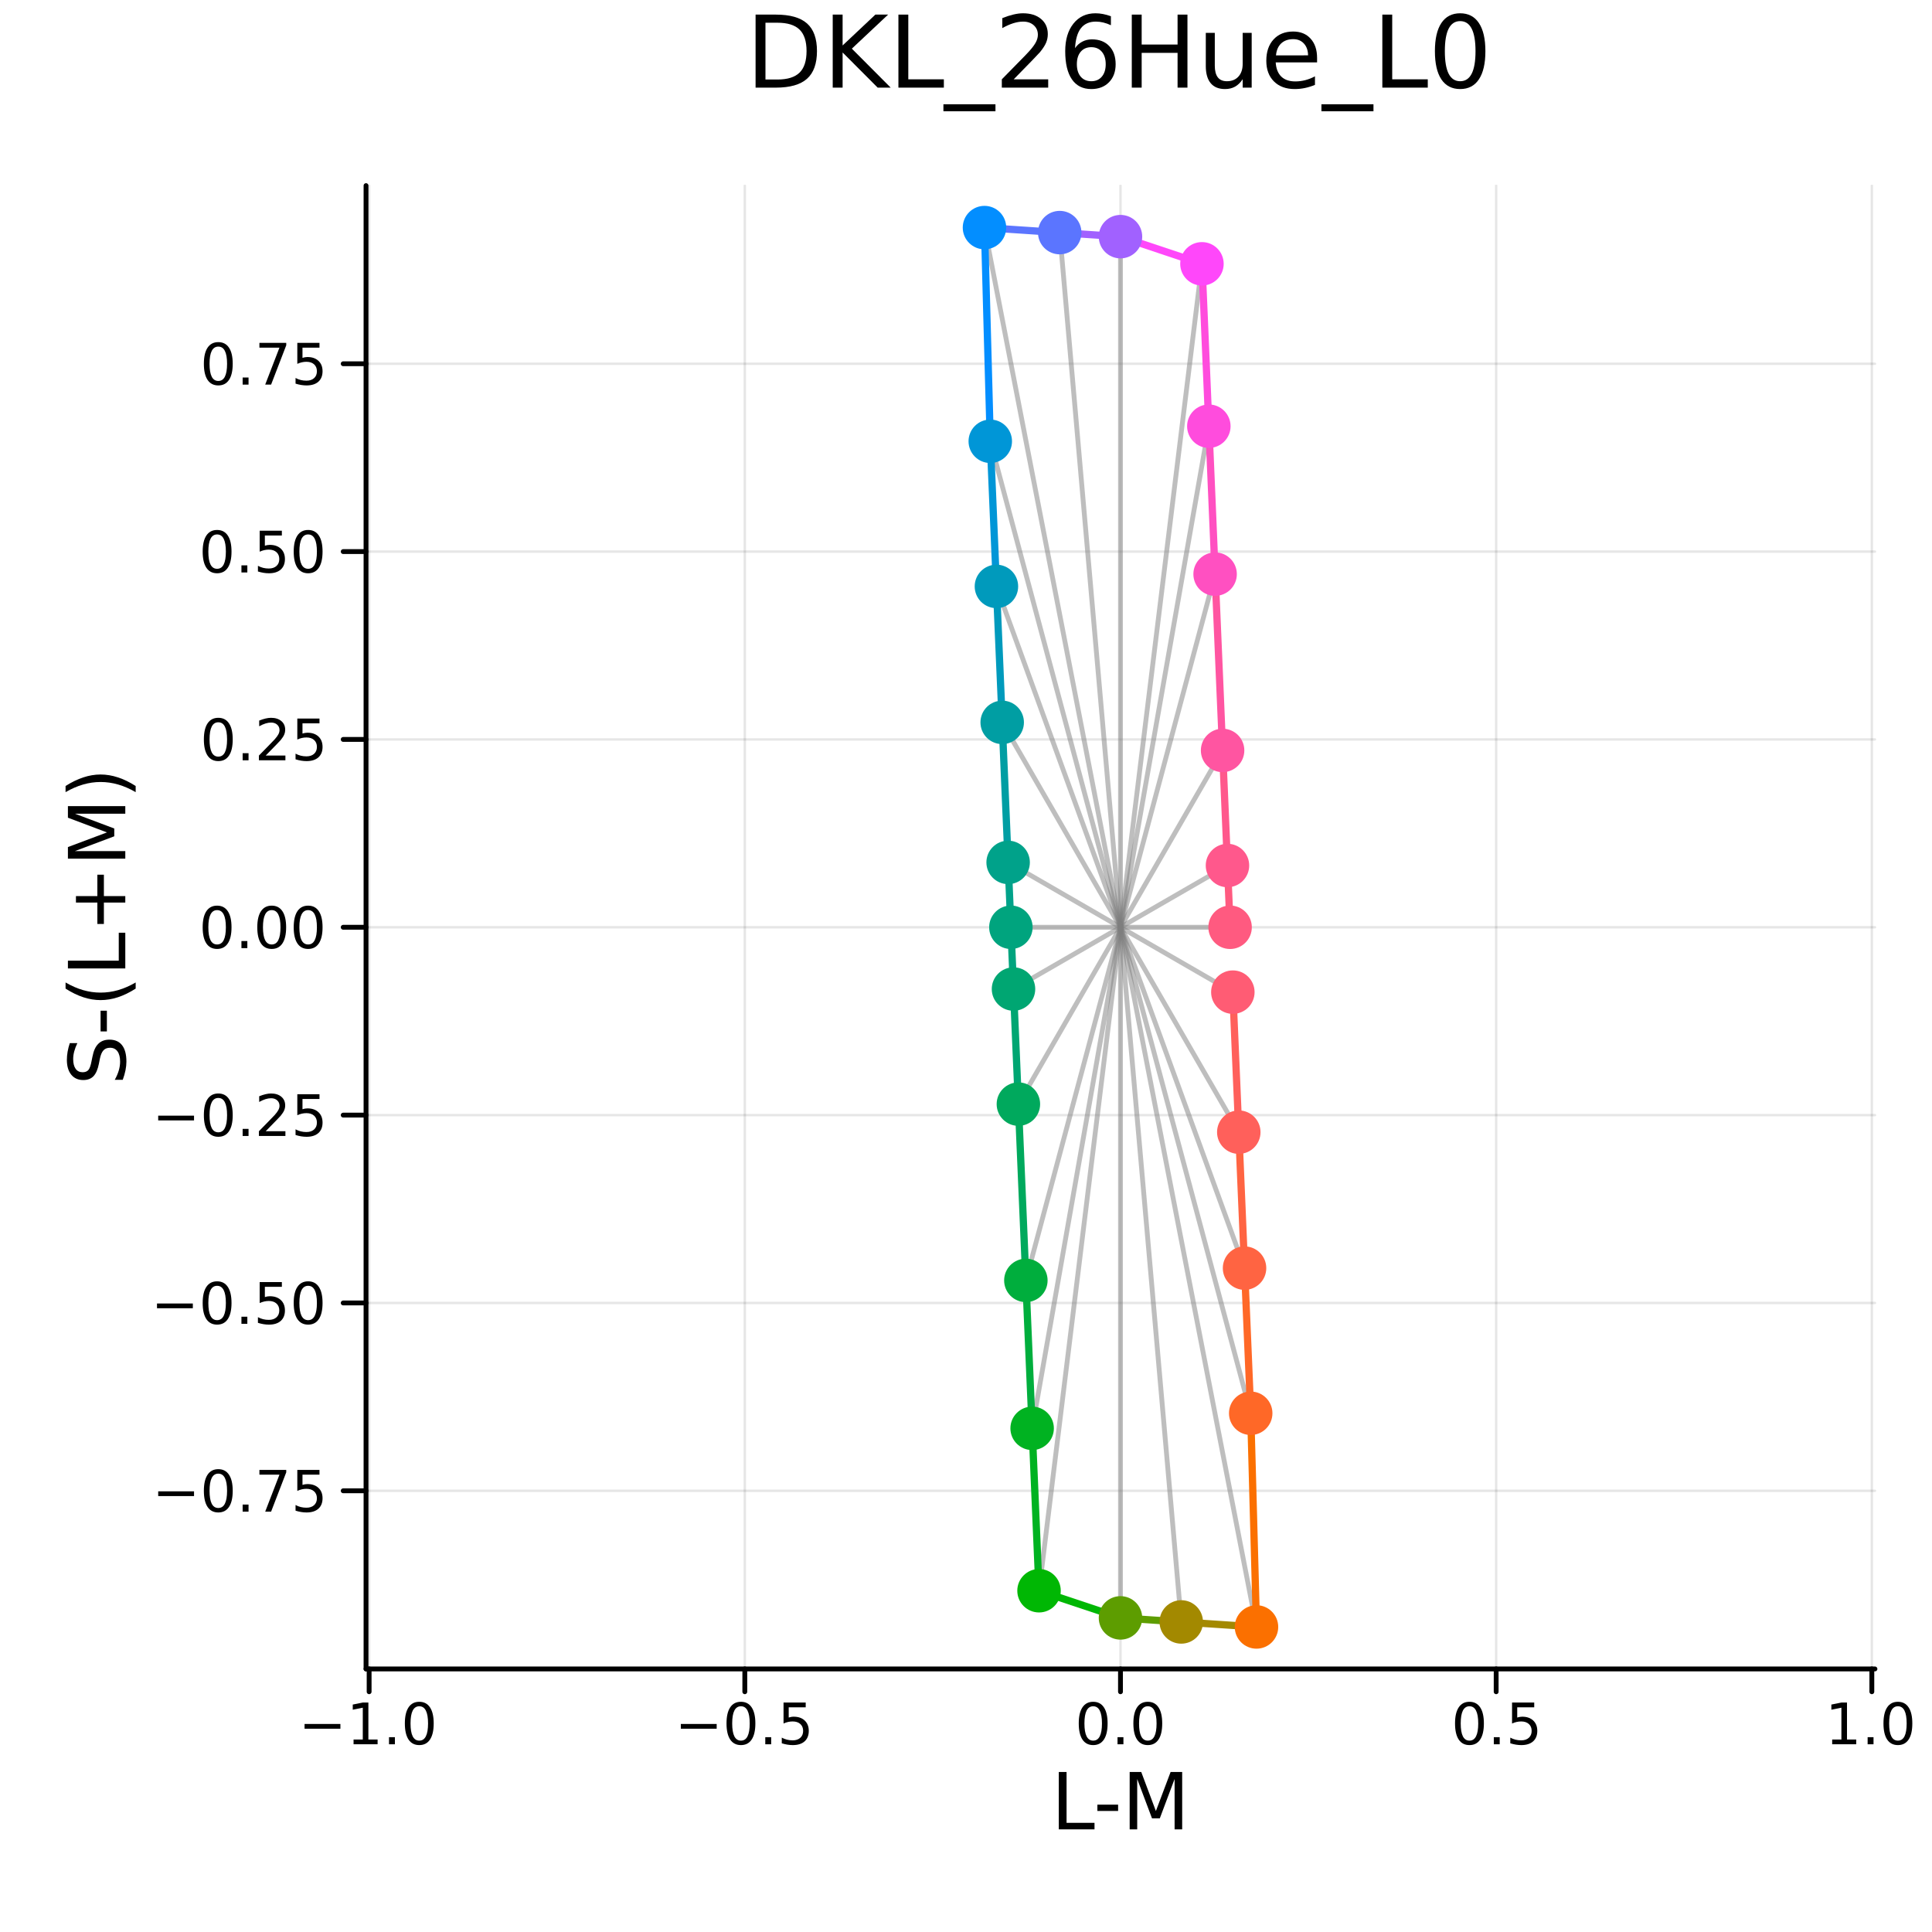 <?xml version="1.0" encoding="utf-8"?>
<svg xmlns="http://www.w3.org/2000/svg" xmlns:xlink="http://www.w3.org/1999/xlink" width="400" height="400" viewBox="0 0 1600 1600">
<rect x="0" y="0" width="1600" height="1600" fill="#333333" stroke="none"/>
<defs>
  <clipPath id="clip210">
    <rect x="0" y="0" width="1600" height="1600"/>
  </clipPath>
</defs>
<path clip-path="url(#clip210)" d="M0 1600 L1600 1600 L1600 0 L0 0  Z" fill="#ffffff" fill-rule="evenodd" fill-opacity="1"/>
<defs>
  <clipPath id="clip211">
    <rect x="320" y="160" width="1121" height="1121"/>
  </clipPath>
</defs>
<path clip-path="url(#clip210)" d="M303.126 1382.14 L1552.76 1382.14 L1552.76 153.712 L303.126 153.712  Z" fill="#ffffff" fill-rule="evenodd" fill-opacity="1"/>
<defs>
  <clipPath id="clip212">
    <rect x="303" y="153" width="1251" height="1229"/>
  </clipPath>
</defs>
<polyline clip-path="url(#clip212)" style="stroke:#000000; stroke-linecap:round; stroke-linejoin:round; stroke-width:2; stroke-opacity:0.1; fill:none" points="305.7,1382.14 305.7,153.712 "/>
<polyline clip-path="url(#clip212)" style="stroke:#000000; stroke-linecap:round; stroke-linejoin:round; stroke-width:2; stroke-opacity:0.1; fill:none" points="616.821,1382.14 616.821,153.712 "/>
<polyline clip-path="url(#clip212)" style="stroke:#000000; stroke-linecap:round; stroke-linejoin:round; stroke-width:2; stroke-opacity:0.1; fill:none" points="927.941,1382.14 927.941,153.712 "/>
<polyline clip-path="url(#clip212)" style="stroke:#000000; stroke-linecap:round; stroke-linejoin:round; stroke-width:2; stroke-opacity:0.1; fill:none" points="1239.06,1382.14 1239.06,153.712 "/>
<polyline clip-path="url(#clip212)" style="stroke:#000000; stroke-linecap:round; stroke-linejoin:round; stroke-width:2; stroke-opacity:0.1; fill:none" points="1550.18,1382.14 1550.18,153.712 "/>
<polyline clip-path="url(#clip210)" style="stroke:#000000; stroke-linecap:round; stroke-linejoin:round; stroke-width:4; stroke-opacity:1; fill:none" points="303.126,1382.14 1552.76,1382.14 "/>
<polyline clip-path="url(#clip210)" style="stroke:#000000; stroke-linecap:round; stroke-linejoin:round; stroke-width:4; stroke-opacity:1; fill:none" points="305.7,1382.14 305.7,1401.04 "/>
<polyline clip-path="url(#clip210)" style="stroke:#000000; stroke-linecap:round; stroke-linejoin:round; stroke-width:4; stroke-opacity:1; fill:none" points="616.821,1382.14 616.821,1401.04 "/>
<polyline clip-path="url(#clip210)" style="stroke:#000000; stroke-linecap:round; stroke-linejoin:round; stroke-width:4; stroke-opacity:1; fill:none" points="927.941,1382.14 927.941,1401.04 "/>
<polyline clip-path="url(#clip210)" style="stroke:#000000; stroke-linecap:round; stroke-linejoin:round; stroke-width:4; stroke-opacity:1; fill:none" points="1239.06,1382.14 1239.06,1401.04 "/>
<polyline clip-path="url(#clip210)" style="stroke:#000000; stroke-linecap:round; stroke-linejoin:round; stroke-width:4; stroke-opacity:1; fill:none" points="1550.18,1382.14 1550.18,1401.04 "/>
<path clip-path="url(#clip210)" d="M252.228 1427.71 L281.904 1427.71 L281.904 1431.65 L252.228 1431.65 L252.228 1427.71 Z" fill="#000000" fill-rule="nonzero" fill-opacity="1" /><path clip-path="url(#clip210)" d="M292.807 1440.6 L300.446 1440.6 L300.446 1414.24 L292.135 1415.91 L292.135 1411.65 L300.399 1409.98 L305.075 1409.98 L305.075 1440.6 L312.714 1440.6 L312.714 1444.54 L292.807 1444.54 L292.807 1440.6 Z" fill="#000000" fill-rule="nonzero" fill-opacity="1" /><path clip-path="url(#clip210)" d="M322.158 1438.66 L327.043 1438.66 L327.043 1444.54 L322.158 1444.54 L322.158 1438.66 Z" fill="#000000" fill-rule="nonzero" fill-opacity="1" /><path clip-path="url(#clip210)" d="M347.228 1413.06 Q343.617 1413.06 341.788 1416.62 Q339.982 1420.16 339.982 1427.29 Q339.982 1434.4 341.788 1437.97 Q343.617 1441.51 347.228 1441.51 Q350.862 1441.51 352.668 1437.97 Q354.496 1434.4 354.496 1427.29 Q354.496 1420.16 352.668 1416.62 Q350.862 1413.06 347.228 1413.06 M347.228 1409.35 Q353.038 1409.35 356.093 1413.96 Q359.172 1418.54 359.172 1427.29 Q359.172 1436.02 356.093 1440.63 Q353.038 1445.21 347.228 1445.21 Q341.418 1445.21 338.339 1440.63 Q335.283 1436.02 335.283 1427.29 Q335.283 1418.54 338.339 1413.96 Q341.418 1409.35 347.228 1409.35 Z" fill="#000000" fill-rule="nonzero" fill-opacity="1" /><path clip-path="url(#clip210)" d="M563.846 1427.71 L593.522 1427.71 L593.522 1431.65 L563.846 1431.65 L563.846 1427.71 Z" fill="#000000" fill-rule="nonzero" fill-opacity="1" /><path clip-path="url(#clip210)" d="M613.615 1413.06 Q610.003 1413.06 608.175 1416.62 Q606.369 1420.16 606.369 1427.29 Q606.369 1434.4 608.175 1437.97 Q610.003 1441.51 613.615 1441.51 Q617.249 1441.51 619.054 1437.97 Q620.883 1434.4 620.883 1427.29 Q620.883 1420.16 619.054 1416.62 Q617.249 1413.06 613.615 1413.06 M613.615 1409.35 Q619.425 1409.35 622.48 1413.96 Q625.559 1418.54 625.559 1427.29 Q625.559 1436.02 622.48 1440.63 Q619.425 1445.21 613.615 1445.21 Q607.804 1445.21 604.726 1440.63 Q601.67 1436.02 601.67 1427.29 Q601.67 1418.54 604.726 1413.96 Q607.804 1409.35 613.615 1409.35 Z" fill="#000000" fill-rule="nonzero" fill-opacity="1" /><path clip-path="url(#clip210)" d="M633.776 1438.66 L638.661 1438.66 L638.661 1444.54 L633.776 1444.54 L633.776 1438.66 Z" fill="#000000" fill-rule="nonzero" fill-opacity="1" /><path clip-path="url(#clip210)" d="M648.892 1409.98 L667.249 1409.98 L667.249 1413.92 L653.175 1413.92 L653.175 1422.39 Q654.193 1422.04 655.212 1421.88 Q656.23 1421.69 657.249 1421.69 Q663.036 1421.69 666.415 1424.86 Q669.795 1428.04 669.795 1433.45 Q669.795 1439.03 666.323 1442.13 Q662.85 1445.21 656.531 1445.21 Q654.355 1445.21 652.087 1444.84 Q649.841 1444.47 647.434 1443.73 L647.434 1439.03 Q649.517 1440.16 651.739 1440.72 Q653.962 1441.28 656.438 1441.28 Q660.443 1441.28 662.781 1439.17 Q665.119 1437.06 665.119 1433.45 Q665.119 1429.84 662.781 1427.73 Q660.443 1425.63 656.438 1425.63 Q654.563 1425.63 652.688 1426.04 Q650.837 1426.46 648.892 1427.34 L648.892 1409.98 Z" fill="#000000" fill-rule="nonzero" fill-opacity="1" /><path clip-path="url(#clip210)" d="M905.325 1413.06 Q901.714 1413.06 899.885 1416.62 Q898.08 1420.16 898.08 1427.29 Q898.08 1434.4 899.885 1437.97 Q901.714 1441.51 905.325 1441.51 Q908.96 1441.51 910.765 1437.97 Q912.594 1434.4 912.594 1427.29 Q912.594 1420.16 910.765 1416.62 Q908.96 1413.06 905.325 1413.06 M905.325 1409.35 Q911.135 1409.35 914.191 1413.96 Q917.27 1418.54 917.27 1427.29 Q917.27 1436.02 914.191 1440.63 Q911.135 1445.21 905.325 1445.21 Q899.515 1445.21 896.436 1440.63 Q893.381 1436.02 893.381 1427.29 Q893.381 1418.54 896.436 1413.96 Q899.515 1409.35 905.325 1409.35 Z" fill="#000000" fill-rule="nonzero" fill-opacity="1" /><path clip-path="url(#clip210)" d="M925.487 1438.66 L930.371 1438.66 L930.371 1444.54 L925.487 1444.54 L925.487 1438.66 Z" fill="#000000" fill-rule="nonzero" fill-opacity="1" /><path clip-path="url(#clip210)" d="M950.557 1413.06 Q946.945 1413.06 945.117 1416.62 Q943.311 1420.16 943.311 1427.29 Q943.311 1434.4 945.117 1437.97 Q946.945 1441.51 950.557 1441.51 Q954.191 1441.51 955.996 1437.97 Q957.825 1434.4 957.825 1427.29 Q957.825 1420.16 955.996 1416.62 Q954.191 1413.06 950.557 1413.06 M950.557 1409.35 Q956.367 1409.35 959.422 1413.96 Q962.501 1418.54 962.501 1427.29 Q962.501 1436.02 959.422 1440.63 Q956.367 1445.21 950.557 1445.21 Q944.746 1445.21 941.668 1440.63 Q938.612 1436.02 938.612 1427.29 Q938.612 1418.54 941.668 1413.96 Q944.746 1409.35 950.557 1409.35 Z" fill="#000000" fill-rule="nonzero" fill-opacity="1" /><path clip-path="url(#clip210)" d="M1216.94 1413.06 Q1213.33 1413.06 1211.5 1416.62 Q1209.7 1420.16 1209.7 1427.29 Q1209.7 1434.4 1211.5 1437.97 Q1213.33 1441.51 1216.94 1441.51 Q1220.58 1441.51 1222.38 1437.97 Q1224.21 1434.4 1224.21 1427.29 Q1224.21 1420.16 1222.38 1416.62 Q1220.58 1413.06 1216.94 1413.06 M1216.94 1409.35 Q1222.75 1409.35 1225.81 1413.96 Q1228.89 1418.54 1228.89 1427.29 Q1228.89 1436.02 1225.81 1440.63 Q1222.75 1445.21 1216.94 1445.21 Q1211.13 1445.21 1208.05 1440.63 Q1205 1436.02 1205 1427.29 Q1205 1418.54 1208.05 1413.96 Q1211.13 1409.35 1216.94 1409.35 Z" fill="#000000" fill-rule="nonzero" fill-opacity="1" /><path clip-path="url(#clip210)" d="M1237.11 1438.66 L1241.99 1438.66 L1241.99 1444.54 L1237.11 1444.54 L1237.11 1438.66 Z" fill="#000000" fill-rule="nonzero" fill-opacity="1" /><path clip-path="url(#clip210)" d="M1252.22 1409.98 L1270.58 1409.98 L1270.58 1413.92 L1256.5 1413.92 L1256.5 1422.39 Q1257.52 1422.04 1258.54 1421.88 Q1259.56 1421.69 1260.58 1421.69 Q1266.36 1421.69 1269.74 1424.86 Q1273.12 1428.04 1273.12 1433.45 Q1273.12 1439.03 1269.65 1442.13 Q1266.18 1445.21 1259.86 1445.21 Q1257.68 1445.21 1255.42 1444.84 Q1253.17 1444.47 1250.76 1443.73 L1250.76 1439.03 Q1252.85 1440.16 1255.07 1440.72 Q1257.29 1441.28 1259.77 1441.28 Q1263.77 1441.28 1266.11 1439.17 Q1268.45 1437.06 1268.45 1433.45 Q1268.45 1429.84 1266.11 1427.73 Q1263.77 1425.63 1259.77 1425.63 Q1257.89 1425.63 1256.02 1426.04 Q1254.17 1426.46 1252.22 1427.34 L1252.22 1409.98 Z" fill="#000000" fill-rule="nonzero" fill-opacity="1" /><path clip-path="url(#clip210)" d="M1517.33 1440.6 L1524.97 1440.6 L1524.97 1414.24 L1516.66 1415.91 L1516.66 1411.65 L1524.93 1409.98 L1529.6 1409.98 L1529.6 1440.6 L1537.24 1440.6 L1537.24 1444.54 L1517.33 1444.54 L1517.33 1440.6 Z" fill="#000000" fill-rule="nonzero" fill-opacity="1" /><path clip-path="url(#clip210)" d="M1546.69 1438.66 L1551.57 1438.66 L1551.57 1444.54 L1546.69 1444.54 L1546.69 1438.66 Z" fill="#000000" fill-rule="nonzero" fill-opacity="1" /><path clip-path="url(#clip210)" d="M1571.76 1413.06 Q1568.14 1413.06 1566.32 1416.62 Q1564.51 1420.16 1564.51 1427.29 Q1564.51 1434.4 1566.32 1437.97 Q1568.14 1441.51 1571.76 1441.51 Q1575.39 1441.51 1577.2 1437.97 Q1579.02 1434.4 1579.02 1427.29 Q1579.02 1420.16 1577.2 1416.62 Q1575.39 1413.06 1571.76 1413.06 M1571.76 1409.35 Q1577.57 1409.35 1580.62 1413.96 Q1583.7 1418.54 1583.7 1427.29 Q1583.7 1436.02 1580.62 1440.63 Q1577.57 1445.21 1571.76 1445.21 Q1565.95 1445.21 1562.87 1440.63 Q1559.81 1436.02 1559.81 1427.29 Q1559.81 1418.54 1562.87 1413.96 Q1565.95 1409.35 1571.76 1409.35 Z" fill="#000000" fill-rule="nonzero" fill-opacity="1" /><path clip-path="url(#clip210)" d="M876.856 1467.48 L883.285 1467.48 L883.285 1509.59 L906.425 1509.59 L906.425 1515 L876.856 1515 L876.856 1467.48 Z" fill="#000000" fill-rule="nonzero" fill-opacity="1" /><path clip-path="url(#clip210)" d="M908.812 1494.54 L925.968 1494.54 L925.968 1499.76 L908.812 1499.76 L908.812 1494.54 Z" fill="#000000" fill-rule="nonzero" fill-opacity="1" /><path clip-path="url(#clip210)" d="M935.548 1467.48 L945.128 1467.48 L957.255 1499.82 L969.445 1467.48 L979.026 1467.48 L979.026 1515 L972.755 1515 L972.755 1473.28 L960.501 1505.87 L954.04 1505.87 L941.786 1473.28 L941.786 1515 L935.548 1515 L935.548 1467.48 Z" fill="#000000" fill-rule="nonzero" fill-opacity="1" /><polyline clip-path="url(#clip212)" style="stroke:#000000; stroke-linecap:round; stroke-linejoin:round; stroke-width:2; stroke-opacity:0.1; fill:none" points="303.126,1234.61 1552.76,1234.61 "/>
<polyline clip-path="url(#clip212)" style="stroke:#000000; stroke-linecap:round; stroke-linejoin:round; stroke-width:2; stroke-opacity:0.1; fill:none" points="303.126,1079.05 1552.76,1079.05 "/>
<polyline clip-path="url(#clip212)" style="stroke:#000000; stroke-linecap:round; stroke-linejoin:round; stroke-width:2; stroke-opacity:0.1; fill:none" points="303.126,923.486 1552.76,923.486 "/>
<polyline clip-path="url(#clip212)" style="stroke:#000000; stroke-linecap:round; stroke-linejoin:round; stroke-width:2; stroke-opacity:0.1; fill:none" points="303.126,767.926 1552.76,767.926 "/>
<polyline clip-path="url(#clip212)" style="stroke:#000000; stroke-linecap:round; stroke-linejoin:round; stroke-width:2; stroke-opacity:0.1; fill:none" points="303.126,612.366 1552.76,612.366 "/>
<polyline clip-path="url(#clip212)" style="stroke:#000000; stroke-linecap:round; stroke-linejoin:round; stroke-width:2; stroke-opacity:0.1; fill:none" points="303.126,456.806 1552.76,456.806 "/>
<polyline clip-path="url(#clip212)" style="stroke:#000000; stroke-linecap:round; stroke-linejoin:round; stroke-width:2; stroke-opacity:0.1; fill:none" points="303.126,301.245 1552.76,301.245 "/>
<polyline clip-path="url(#clip210)" style="stroke:#000000; stroke-linecap:round; stroke-linejoin:round; stroke-width:4; stroke-opacity:1; fill:none" points="303.126,1382.14 303.126,153.712 "/>
<polyline clip-path="url(#clip210)" style="stroke:#000000; stroke-linecap:round; stroke-linejoin:round; stroke-width:4; stroke-opacity:1; fill:none" points="303.126,1234.61 284.228,1234.61 "/>
<polyline clip-path="url(#clip210)" style="stroke:#000000; stroke-linecap:round; stroke-linejoin:round; stroke-width:4; stroke-opacity:1; fill:none" points="303.126,1079.05 284.228,1079.05 "/>
<polyline clip-path="url(#clip210)" style="stroke:#000000; stroke-linecap:round; stroke-linejoin:round; stroke-width:4; stroke-opacity:1; fill:none" points="303.126,923.486 284.228,923.486 "/>
<polyline clip-path="url(#clip210)" style="stroke:#000000; stroke-linecap:round; stroke-linejoin:round; stroke-width:4; stroke-opacity:1; fill:none" points="303.126,767.926 284.228,767.926 "/>
<polyline clip-path="url(#clip210)" style="stroke:#000000; stroke-linecap:round; stroke-linejoin:round; stroke-width:4; stroke-opacity:1; fill:none" points="303.126,612.366 284.228,612.366 "/>
<polyline clip-path="url(#clip210)" style="stroke:#000000; stroke-linecap:round; stroke-linejoin:round; stroke-width:4; stroke-opacity:1; fill:none" points="303.126,456.806 284.228,456.806 "/>
<polyline clip-path="url(#clip210)" style="stroke:#000000; stroke-linecap:round; stroke-linejoin:round; stroke-width:4; stroke-opacity:1; fill:none" points="303.126,301.245 284.228,301.245 "/>
<path clip-path="url(#clip210)" d="M131.016 1235.06 L160.691 1235.06 L160.691 1238.99 L131.016 1238.99 L131.016 1235.06 Z" fill="#000000" fill-rule="nonzero" fill-opacity="1" /><path clip-path="url(#clip210)" d="M180.784 1220.41 Q177.173 1220.41 175.344 1223.97 Q173.538 1227.51 173.538 1234.64 Q173.538 1241.75 175.344 1245.31 Q177.173 1248.85 180.784 1248.85 Q184.418 1248.85 186.224 1245.31 Q188.052 1241.75 188.052 1234.64 Q188.052 1227.51 186.224 1223.97 Q184.418 1220.41 180.784 1220.41 M180.784 1216.7 Q186.594 1216.7 189.649 1221.31 Q192.728 1225.89 192.728 1234.64 Q192.728 1243.37 189.649 1247.97 Q186.594 1252.56 180.784 1252.56 Q174.974 1252.56 171.895 1247.97 Q168.839 1243.37 168.839 1234.64 Q168.839 1225.89 171.895 1221.31 Q174.974 1216.7 180.784 1216.7 Z" fill="#000000" fill-rule="nonzero" fill-opacity="1" /><path clip-path="url(#clip210)" d="M200.946 1246.01 L205.83 1246.01 L205.83 1251.89 L200.946 1251.89 L200.946 1246.01 Z" fill="#000000" fill-rule="nonzero" fill-opacity="1" /><path clip-path="url(#clip210)" d="M214.835 1217.33 L237.057 1217.33 L237.057 1219.32 L224.51 1251.89 L219.626 1251.89 L231.432 1221.26 L214.835 1221.26 L214.835 1217.33 Z" fill="#000000" fill-rule="nonzero" fill-opacity="1" /><path clip-path="url(#clip210)" d="M246.223 1217.33 L264.58 1217.33 L264.58 1221.26 L250.506 1221.26 L250.506 1229.73 Q251.524 1229.39 252.543 1229.22 Q253.561 1229.04 254.58 1229.04 Q260.367 1229.04 263.746 1232.21 Q267.126 1235.38 267.126 1240.8 Q267.126 1246.38 263.654 1249.48 Q260.181 1252.56 253.862 1252.56 Q251.686 1252.56 249.418 1252.19 Q247.172 1251.82 244.765 1251.08 L244.765 1246.38 Q246.848 1247.51 249.07 1248.07 Q251.293 1248.62 253.769 1248.62 Q257.774 1248.62 260.112 1246.52 Q262.45 1244.41 262.45 1240.8 Q262.45 1237.19 260.112 1235.08 Q257.774 1232.97 253.769 1232.97 Q251.895 1232.97 250.02 1233.39 Q248.168 1233.81 246.223 1234.69 L246.223 1217.33 Z" fill="#000000" fill-rule="nonzero" fill-opacity="1" /><path clip-path="url(#clip210)" d="M130.02 1079.5 L159.696 1079.5 L159.696 1083.43 L130.02 1083.43 L130.02 1079.5 Z" fill="#000000" fill-rule="nonzero" fill-opacity="1" /><path clip-path="url(#clip210)" d="M179.788 1064.85 Q176.177 1064.85 174.349 1068.41 Q172.543 1071.95 172.543 1079.08 Q172.543 1086.19 174.349 1089.75 Q176.177 1093.29 179.788 1093.29 Q183.423 1093.29 185.228 1089.75 Q187.057 1086.19 187.057 1079.08 Q187.057 1071.95 185.228 1068.41 Q183.423 1064.85 179.788 1064.85 M179.788 1061.14 Q185.599 1061.14 188.654 1065.75 Q191.733 1070.33 191.733 1079.08 Q191.733 1087.81 188.654 1092.41 Q185.599 1097 179.788 1097 Q173.978 1097 170.9 1092.41 Q167.844 1087.81 167.844 1079.08 Q167.844 1070.33 170.9 1065.75 Q173.978 1061.14 179.788 1061.14 Z" fill="#000000" fill-rule="nonzero" fill-opacity="1" /><path clip-path="url(#clip210)" d="M199.95 1090.45 L204.835 1090.45 L204.835 1096.33 L199.95 1096.33 L199.95 1090.45 Z" fill="#000000" fill-rule="nonzero" fill-opacity="1" /><path clip-path="url(#clip210)" d="M215.066 1061.77 L233.422 1061.77 L233.422 1065.7 L219.348 1065.7 L219.348 1074.17 Q220.367 1073.83 221.385 1073.66 Q222.404 1073.48 223.422 1073.48 Q229.209 1073.48 232.589 1076.65 Q235.969 1079.82 235.969 1085.24 Q235.969 1090.82 232.496 1093.92 Q229.024 1097 222.705 1097 Q220.529 1097 218.26 1096.63 Q216.015 1096.26 213.608 1095.52 L213.608 1090.82 Q215.691 1091.95 217.913 1092.51 Q220.135 1093.06 222.612 1093.06 Q226.617 1093.06 228.955 1090.96 Q231.293 1088.85 231.293 1085.24 Q231.293 1081.63 228.955 1079.52 Q226.617 1077.41 222.612 1077.41 Q220.737 1077.41 218.862 1077.83 Q217.01 1078.25 215.066 1079.13 L215.066 1061.77 Z" fill="#000000" fill-rule="nonzero" fill-opacity="1" /><path clip-path="url(#clip210)" d="M255.182 1064.85 Q251.57 1064.85 249.742 1068.41 Q247.936 1071.95 247.936 1079.08 Q247.936 1086.19 249.742 1089.75 Q251.57 1093.29 255.182 1093.29 Q258.816 1093.29 260.621 1089.75 Q262.45 1086.19 262.45 1079.08 Q262.45 1071.95 260.621 1068.41 Q258.816 1064.85 255.182 1064.85 M255.182 1061.14 Q260.992 1061.14 264.047 1065.75 Q267.126 1070.33 267.126 1079.08 Q267.126 1087.81 264.047 1092.41 Q260.992 1097 255.182 1097 Q249.371 1097 246.293 1092.41 Q243.237 1087.81 243.237 1079.08 Q243.237 1070.33 246.293 1065.75 Q249.371 1061.14 255.182 1061.14 Z" fill="#000000" fill-rule="nonzero" fill-opacity="1" /><path clip-path="url(#clip210)" d="M131.016 923.938 L160.691 923.938 L160.691 927.873 L131.016 927.873 L131.016 923.938 Z" fill="#000000" fill-rule="nonzero" fill-opacity="1" /><path clip-path="url(#clip210)" d="M180.784 909.285 Q177.173 909.285 175.344 912.85 Q173.538 916.391 173.538 923.521 Q173.538 930.627 175.344 934.192 Q177.173 937.734 180.784 937.734 Q184.418 937.734 186.224 934.192 Q188.052 930.627 188.052 923.521 Q188.052 916.391 186.224 912.85 Q184.418 909.285 180.784 909.285 M180.784 905.581 Q186.594 905.581 189.649 910.188 Q192.728 914.771 192.728 923.521 Q192.728 932.248 189.649 936.854 Q186.594 941.437 180.784 941.437 Q174.974 941.437 171.895 936.854 Q168.839 932.248 168.839 923.521 Q168.839 914.771 171.895 910.188 Q174.974 905.581 180.784 905.581 Z" fill="#000000" fill-rule="nonzero" fill-opacity="1" /><path clip-path="url(#clip210)" d="M200.946 934.887 L205.83 934.887 L205.83 940.766 L200.946 940.766 L200.946 934.887 Z" fill="#000000" fill-rule="nonzero" fill-opacity="1" /><path clip-path="url(#clip210)" d="M220.043 936.831 L236.362 936.831 L236.362 940.766 L214.418 940.766 L214.418 936.831 Q217.08 934.076 221.663 929.447 Q226.27 924.794 227.45 923.451 Q229.696 920.928 230.575 919.192 Q231.478 917.433 231.478 915.743 Q231.478 912.989 229.534 911.252 Q227.612 909.516 224.51 909.516 Q222.311 909.516 219.858 910.28 Q217.427 911.044 214.649 912.595 L214.649 907.873 Q217.473 906.739 219.927 906.16 Q222.381 905.581 224.418 905.581 Q229.788 905.581 232.983 908.266 Q236.177 910.952 236.177 915.442 Q236.177 917.572 235.367 919.493 Q234.58 921.391 232.473 923.984 Q231.895 924.655 228.793 927.873 Q225.691 931.067 220.043 936.831 Z" fill="#000000" fill-rule="nonzero" fill-opacity="1" /><path clip-path="url(#clip210)" d="M246.223 906.206 L264.58 906.206 L264.58 910.141 L250.506 910.141 L250.506 918.613 Q251.524 918.266 252.543 918.104 Q253.561 917.919 254.58 917.919 Q260.367 917.919 263.746 921.09 Q267.126 924.262 267.126 929.678 Q267.126 935.257 263.654 938.359 Q260.181 941.437 253.862 941.437 Q251.686 941.437 249.418 941.067 Q247.172 940.697 244.765 939.956 L244.765 935.257 Q246.848 936.391 249.07 936.947 Q251.293 937.502 253.769 937.502 Q257.774 937.502 260.112 935.396 Q262.45 933.289 262.45 929.678 Q262.45 926.067 260.112 923.961 Q257.774 921.854 253.769 921.854 Q251.895 921.854 250.02 922.271 Q248.168 922.688 246.223 923.567 L246.223 906.206 Z" fill="#000000" fill-rule="nonzero" fill-opacity="1" /><path clip-path="url(#clip210)" d="M179.788 753.725 Q176.177 753.725 174.349 757.289 Q172.543 760.831 172.543 767.961 Q172.543 775.067 174.349 778.632 Q176.177 782.174 179.788 782.174 Q183.423 782.174 185.228 778.632 Q187.057 775.067 187.057 767.961 Q187.057 760.831 185.228 757.289 Q183.423 753.725 179.788 753.725 M179.788 750.021 Q185.599 750.021 188.654 754.627 Q191.733 759.211 191.733 767.961 Q191.733 776.688 188.654 781.294 Q185.599 785.877 179.788 785.877 Q173.978 785.877 170.9 781.294 Q167.844 776.688 167.844 767.961 Q167.844 759.211 170.9 754.627 Q173.978 750.021 179.788 750.021 Z" fill="#000000" fill-rule="nonzero" fill-opacity="1" /><path clip-path="url(#clip210)" d="M199.95 779.326 L204.835 779.326 L204.835 785.206 L199.95 785.206 L199.95 779.326 Z" fill="#000000" fill-rule="nonzero" fill-opacity="1" /><path clip-path="url(#clip210)" d="M225.02 753.725 Q221.409 753.725 219.58 757.289 Q217.774 760.831 217.774 767.961 Q217.774 775.067 219.58 778.632 Q221.409 782.174 225.02 782.174 Q228.654 782.174 230.459 778.632 Q232.288 775.067 232.288 767.961 Q232.288 760.831 230.459 757.289 Q228.654 753.725 225.02 753.725 M225.02 750.021 Q230.83 750.021 233.885 754.627 Q236.964 759.211 236.964 767.961 Q236.964 776.688 233.885 781.294 Q230.83 785.877 225.02 785.877 Q219.209 785.877 216.131 781.294 Q213.075 776.688 213.075 767.961 Q213.075 759.211 216.131 754.627 Q219.209 750.021 225.02 750.021 Z" fill="#000000" fill-rule="nonzero" fill-opacity="1" /><path clip-path="url(#clip210)" d="M255.182 753.725 Q251.57 753.725 249.742 757.289 Q247.936 760.831 247.936 767.961 Q247.936 775.067 249.742 778.632 Q251.57 782.174 255.182 782.174 Q258.816 782.174 260.621 778.632 Q262.45 775.067 262.45 767.961 Q262.45 760.831 260.621 757.289 Q258.816 753.725 255.182 753.725 M255.182 750.021 Q260.992 750.021 264.047 754.627 Q267.126 759.211 267.126 767.961 Q267.126 776.688 264.047 781.294 Q260.992 785.877 255.182 785.877 Q249.371 785.877 246.293 781.294 Q243.237 776.688 243.237 767.961 Q243.237 759.211 246.293 754.627 Q249.371 750.021 255.182 750.021 Z" fill="#000000" fill-rule="nonzero" fill-opacity="1" /><path clip-path="url(#clip210)" d="M180.784 598.164 Q177.173 598.164 175.344 601.729 Q173.538 605.271 173.538 612.401 Q173.538 619.507 175.344 623.072 Q177.173 626.613 180.784 626.613 Q184.418 626.613 186.224 623.072 Q188.052 619.507 188.052 612.401 Q188.052 605.271 186.224 601.729 Q184.418 598.164 180.784 598.164 M180.784 594.461 Q186.594 594.461 189.649 599.067 Q192.728 603.651 192.728 612.401 Q192.728 621.127 189.649 625.734 Q186.594 630.317 180.784 630.317 Q174.974 630.317 171.895 625.734 Q168.839 621.127 168.839 612.401 Q168.839 603.651 171.895 599.067 Q174.974 594.461 180.784 594.461 Z" fill="#000000" fill-rule="nonzero" fill-opacity="1" /><path clip-path="url(#clip210)" d="M200.946 623.766 L205.83 623.766 L205.83 629.646 L200.946 629.646 L200.946 623.766 Z" fill="#000000" fill-rule="nonzero" fill-opacity="1" /><path clip-path="url(#clip210)" d="M220.043 625.711 L236.362 625.711 L236.362 629.646 L214.418 629.646 L214.418 625.711 Q217.08 622.956 221.663 618.326 Q226.27 613.674 227.45 612.331 Q229.696 609.808 230.575 608.072 Q231.478 606.313 231.478 604.623 Q231.478 601.868 229.534 600.132 Q227.612 598.396 224.51 598.396 Q222.311 598.396 219.858 599.16 Q217.427 599.924 214.649 601.475 L214.649 596.752 Q217.473 595.618 219.927 595.04 Q222.381 594.461 224.418 594.461 Q229.788 594.461 232.983 597.146 Q236.177 599.831 236.177 604.322 Q236.177 606.451 235.367 608.373 Q234.58 610.271 232.473 612.863 Q231.895 613.535 228.793 616.752 Q225.691 619.947 220.043 625.711 Z" fill="#000000" fill-rule="nonzero" fill-opacity="1" /><path clip-path="url(#clip210)" d="M246.223 595.086 L264.58 595.086 L264.58 599.021 L250.506 599.021 L250.506 607.493 Q251.524 607.146 252.543 606.984 Q253.561 606.799 254.58 606.799 Q260.367 606.799 263.746 609.97 Q267.126 613.141 267.126 618.558 Q267.126 624.137 263.654 627.238 Q260.181 630.317 253.862 630.317 Q251.686 630.317 249.418 629.947 Q247.172 629.576 244.765 628.836 L244.765 624.137 Q246.848 625.271 249.07 625.826 Q251.293 626.382 253.769 626.382 Q257.774 626.382 260.112 624.275 Q262.45 622.169 262.45 618.558 Q262.45 614.947 260.112 612.84 Q257.774 610.734 253.769 610.734 Q251.895 610.734 250.02 611.151 Q248.168 611.567 246.223 612.447 L246.223 595.086 Z" fill="#000000" fill-rule="nonzero" fill-opacity="1" /><path clip-path="url(#clip210)" d="M179.788 442.604 Q176.177 442.604 174.349 446.169 Q172.543 449.711 172.543 456.84 Q172.543 463.947 174.349 467.512 Q176.177 471.053 179.788 471.053 Q183.423 471.053 185.228 467.512 Q187.057 463.947 187.057 456.84 Q187.057 449.711 185.228 446.169 Q183.423 442.604 179.788 442.604 M179.788 438.901 Q185.599 438.901 188.654 443.507 Q191.733 448.09 191.733 456.84 Q191.733 465.567 188.654 470.174 Q185.599 474.757 179.788 474.757 Q173.978 474.757 170.9 470.174 Q167.844 465.567 167.844 456.84 Q167.844 448.09 170.9 443.507 Q173.978 438.901 179.788 438.901 Z" fill="#000000" fill-rule="nonzero" fill-opacity="1" /><path clip-path="url(#clip210)" d="M199.95 468.206 L204.835 468.206 L204.835 474.086 L199.95 474.086 L199.95 468.206 Z" fill="#000000" fill-rule="nonzero" fill-opacity="1" /><path clip-path="url(#clip210)" d="M215.066 439.526 L233.422 439.526 L233.422 443.461 L219.348 443.461 L219.348 451.933 Q220.367 451.586 221.385 451.424 Q222.404 451.239 223.422 451.239 Q229.209 451.239 232.589 454.41 Q235.969 457.581 235.969 462.998 Q235.969 468.576 232.496 471.678 Q229.024 474.757 222.705 474.757 Q220.529 474.757 218.26 474.387 Q216.015 474.016 213.608 473.275 L213.608 468.576 Q215.691 469.711 217.913 470.266 Q220.135 470.822 222.612 470.822 Q226.617 470.822 228.955 468.715 Q231.293 466.609 231.293 462.998 Q231.293 459.387 228.955 457.28 Q226.617 455.174 222.612 455.174 Q220.737 455.174 218.862 455.59 Q217.01 456.007 215.066 456.887 L215.066 439.526 Z" fill="#000000" fill-rule="nonzero" fill-opacity="1" /><path clip-path="url(#clip210)" d="M255.182 442.604 Q251.57 442.604 249.742 446.169 Q247.936 449.711 247.936 456.84 Q247.936 463.947 249.742 467.512 Q251.57 471.053 255.182 471.053 Q258.816 471.053 260.621 467.512 Q262.45 463.947 262.45 456.84 Q262.45 449.711 260.621 446.169 Q258.816 442.604 255.182 442.604 M255.182 438.901 Q260.992 438.901 264.047 443.507 Q267.126 448.09 267.126 456.84 Q267.126 465.567 264.047 470.174 Q260.992 474.757 255.182 474.757 Q249.371 474.757 246.293 470.174 Q243.237 465.567 243.237 456.84 Q243.237 448.09 246.293 443.507 Q249.371 438.901 255.182 438.901 Z" fill="#000000" fill-rule="nonzero" fill-opacity="1" /><path clip-path="url(#clip210)" d="M180.784 287.044 Q177.173 287.044 175.344 290.609 Q173.538 294.151 173.538 301.28 Q173.538 308.387 175.344 311.951 Q177.173 315.493 180.784 315.493 Q184.418 315.493 186.224 311.951 Q188.052 308.387 188.052 301.28 Q188.052 294.151 186.224 290.609 Q184.418 287.044 180.784 287.044 M180.784 283.34 Q186.594 283.34 189.649 287.947 Q192.728 292.53 192.728 301.28 Q192.728 310.007 189.649 314.613 Q186.594 319.197 180.784 319.197 Q174.974 319.197 171.895 314.613 Q168.839 310.007 168.839 301.28 Q168.839 292.53 171.895 287.947 Q174.974 283.34 180.784 283.34 Z" fill="#000000" fill-rule="nonzero" fill-opacity="1" /><path clip-path="url(#clip210)" d="M200.946 312.646 L205.83 312.646 L205.83 318.525 L200.946 318.525 L200.946 312.646 Z" fill="#000000" fill-rule="nonzero" fill-opacity="1" /><path clip-path="url(#clip210)" d="M214.835 283.965 L237.057 283.965 L237.057 285.956 L224.51 318.525 L219.626 318.525 L231.432 287.901 L214.835 287.901 L214.835 283.965 Z" fill="#000000" fill-rule="nonzero" fill-opacity="1" /><path clip-path="url(#clip210)" d="M246.223 283.965 L264.58 283.965 L264.58 287.901 L250.506 287.901 L250.506 296.373 Q251.524 296.026 252.543 295.864 Q253.561 295.678 254.58 295.678 Q260.367 295.678 263.746 298.85 Q267.126 302.021 267.126 307.438 Q267.126 313.016 263.654 316.118 Q260.181 319.197 253.862 319.197 Q251.686 319.197 249.418 318.826 Q247.172 318.456 244.765 317.715 L244.765 313.016 Q246.848 314.15 249.07 314.706 Q251.293 315.262 253.769 315.262 Q257.774 315.262 260.112 313.155 Q262.45 311.049 262.45 307.438 Q262.45 303.826 260.112 301.72 Q257.774 299.614 253.769 299.614 Q251.895 299.614 250.02 300.03 Q248.168 300.447 246.223 301.326 L246.223 283.965 Z" fill="#000000" fill-rule="nonzero" fill-opacity="1" /><path clip-path="url(#clip210)" d="M57.804 863.857 L64.074 863.857 Q62.323 867.517 61.464 870.764 Q60.605 874.01 60.605 877.034 Q60.605 882.286 62.642 885.15 Q64.679 887.983 68.434 887.983 Q71.585 887.983 73.209 886.105 Q74.8 884.196 75.787 878.912 L76.583 875.029 Q77.951 867.836 81.421 864.43 Q84.858 860.993 90.651 860.993 Q97.558 860.993 101.122 865.64 Q104.687 870.255 104.687 879.199 Q104.687 882.572 103.923 886.392 Q103.159 890.179 101.663 894.253 L95.043 894.253 Q97.239 890.339 98.353 886.583 Q99.467 882.827 99.467 879.199 Q99.467 873.692 97.303 870.7 Q95.139 867.708 91.128 867.708 Q87.627 867.708 85.654 869.873 Q83.68 872.005 82.694 876.907 L81.93 880.822 Q80.498 888.015 77.442 891.23 Q74.386 894.444 68.944 894.444 Q62.642 894.444 59.013 890.02 Q55.385 885.564 55.385 877.766 Q55.385 874.424 55.989 870.955 Q56.594 867.486 57.804 863.857 Z" fill="#000000" fill-rule="nonzero" fill-opacity="1" /><path clip-path="url(#clip210)" d="M83.298 854.181 L83.298 837.026 L88.518 837.026 L88.518 854.181 L83.298 854.181 Z" fill="#000000" fill-rule="nonzero" fill-opacity="1" /><path clip-path="url(#clip210)" d="M54.303 813.632 Q61.623 817.897 68.785 819.966 Q75.946 822.034 83.298 822.034 Q90.651 822.034 97.876 819.966 Q105.069 817.865 112.358 813.632 L112.358 818.724 Q104.878 823.499 97.653 825.886 Q90.428 828.241 83.298 828.241 Q76.201 828.241 69.007 825.886 Q61.814 823.53 54.303 818.724 L54.303 813.632 Z" fill="#000000" fill-rule="nonzero" fill-opacity="1" /><path clip-path="url(#clip210)" d="M56.244 802.014 L56.244 795.585 L98.353 795.585 L98.353 772.446 L103.764 772.446 L103.764 802.014 L56.244 802.014 Z" fill="#000000" fill-rule="nonzero" fill-opacity="1" /><path clip-path="url(#clip210)" d="M62.896 742.113 L80.625 742.113 L80.625 724.385 L86.036 724.385 L86.036 742.113 L103.764 742.113 L103.764 747.46 L86.036 747.46 L86.036 765.189 L80.625 765.189 L80.625 747.46 L62.896 747.46 L62.896 742.113 Z" fill="#000000" fill-rule="nonzero" fill-opacity="1" /><path clip-path="url(#clip210)" d="M56.244 711.08 L56.244 701.5 L88.582 689.373 L56.244 677.183 L56.244 667.602 L103.764 667.602 L103.764 673.873 L62.037 673.873 L94.629 686.127 L94.629 692.588 L62.037 704.842 L103.764 704.842 L103.764 711.08 L56.244 711.08 Z" fill="#000000" fill-rule="nonzero" fill-opacity="1" /><path clip-path="url(#clip210)" d="M54.303 656.017 L54.303 650.924 Q61.814 646.15 69.007 643.795 Q76.201 641.408 83.298 641.408 Q90.428 641.408 97.653 643.795 Q104.878 646.15 112.358 650.924 L112.358 656.017 Q105.069 651.784 97.876 649.715 Q90.651 647.614 83.298 647.614 Q75.946 647.614 68.785 649.715 Q61.623 651.784 54.303 656.017 Z" fill="#000000" fill-rule="nonzero" fill-opacity="1" /><path clip-path="url(#clip210)" d="M633.926 18.82 L633.926 65.852 L643.81 65.852 Q656.328 65.852 662.121 60.18 Q667.954 54.509 667.954 42.275 Q667.954 30.122 662.121 24.492 Q656.328 18.82 643.81 18.82 L633.926 18.82 M625.743 12.096 L642.555 12.096 Q660.136 12.096 668.359 19.428 Q676.582 26.72 676.582 42.275 Q676.582 57.912 668.318 65.244 Q660.055 72.576 642.555 72.576 L625.743 72.576 L625.743 12.096 Z" fill="#000000" fill-rule="nonzero" fill-opacity="1" /><path clip-path="url(#clip210)" d="M689.626 12.096 L697.809 12.096 L697.809 37.657 L724.95 12.096 L735.482 12.096 L705.465 40.29 L737.629 72.576 L726.854 72.576 L697.809 43.45 L697.809 72.576 L689.626 72.576 L689.626 12.096 Z" fill="#000000" fill-rule="nonzero" fill-opacity="1" /><path clip-path="url(#clip210)" d="M744.03 12.096 L752.213 12.096 L752.213 65.689 L781.663 65.689 L781.663 72.576 L744.03 72.576 L744.03 12.096 Z" fill="#000000" fill-rule="nonzero" fill-opacity="1" /><path clip-path="url(#clip210)" d="M824.4 86.349 L824.4 92.142 L781.298 92.142 L781.298 86.349 L824.4 86.349 Z" fill="#000000" fill-rule="nonzero" fill-opacity="1" /><path clip-path="url(#clip210)" d="M839.51 65.689 L868.069 65.689 L868.069 72.576 L829.666 72.576 L829.666 65.689 Q834.325 60.869 842.345 52.767 Q850.407 44.625 852.473 42.275 Q856.402 37.86 857.941 34.822 Q859.521 31.743 859.521 28.786 Q859.521 23.965 856.118 20.927 Q852.756 17.889 847.328 17.889 Q843.48 17.889 839.186 19.226 Q834.932 20.562 830.071 23.276 L830.071 15.013 Q835.013 13.028 839.307 12.015 Q843.601 11.002 847.166 11.002 Q856.564 11.002 862.154 15.701 Q867.744 20.4 867.744 28.259 Q867.744 31.986 866.327 35.348 Q864.949 38.67 861.263 43.207 Q860.25 44.382 854.822 50.013 Q849.394 55.603 839.51 65.689 Z" fill="#000000" fill-rule="nonzero" fill-opacity="1" /><path clip-path="url(#clip210)" d="M903.757 39.075 Q898.248 39.075 895.007 42.842 Q891.807 46.61 891.807 53.172 Q891.807 59.694 895.007 63.502 Q898.248 67.269 903.757 67.269 Q909.266 67.269 912.466 63.502 Q915.707 59.694 915.707 53.172 Q915.707 46.61 912.466 42.842 Q909.266 39.075 903.757 39.075 M920.001 13.433 L920.001 20.887 Q916.922 19.428 913.763 18.659 Q910.644 17.889 907.565 17.889 Q899.463 17.889 895.169 23.358 Q890.916 28.826 890.308 39.885 Q892.698 36.361 896.303 34.498 Q899.909 32.594 904.243 32.594 Q913.358 32.594 918.624 38.143 Q923.931 43.653 923.931 53.172 Q923.931 62.489 918.421 68.12 Q912.912 73.751 903.757 73.751 Q893.265 73.751 887.715 65.73 Q882.166 57.669 882.166 42.397 Q882.166 28.057 888.971 19.55 Q895.777 11.002 907.241 11.002 Q910.319 11.002 913.439 11.61 Q916.598 12.217 920.001 13.433 Z" fill="#000000" fill-rule="nonzero" fill-opacity="1" /><path clip-path="url(#clip210)" d="M937.298 12.096 L945.481 12.096 L945.481 36.888 L975.215 36.888 L975.215 12.096 L983.398 12.096 L983.398 72.576 L975.215 72.576 L975.215 43.774 L945.481 43.774 L945.481 72.576 L937.298 72.576 L937.298 12.096 Z" fill="#000000" fill-rule="nonzero" fill-opacity="1" /><path clip-path="url(#clip210)" d="M998.589 54.671 L998.589 27.206 L1006.04 27.206 L1006.04 54.387 Q1006.04 60.828 1008.55 64.069 Q1011.07 67.269 1016.09 67.269 Q1022.12 67.269 1025.61 63.421 Q1029.13 59.573 1029.13 52.929 L1029.13 27.206 L1036.59 27.206 L1036.59 72.576 L1029.13 72.576 L1029.13 65.608 Q1026.42 69.74 1022.81 71.766 Q1019.25 73.751 1014.51 73.751 Q1006.69 73.751 1002.64 68.89 Q998.589 64.029 998.589 54.671 M1017.34 26.112 L1017.34 26.112 Z" fill="#000000" fill-rule="nonzero" fill-opacity="1" /><path clip-path="url(#clip210)" d="M1090.75 48.028 L1090.75 51.673 L1056.48 51.673 Q1056.96 59.37 1061.09 63.421 Q1065.27 67.431 1072.68 67.431 Q1076.97 67.431 1080.98 66.378 Q1085.03 65.325 1089 63.218 L1089 70.267 Q1084.99 71.968 1080.78 72.86 Q1076.57 73.751 1072.23 73.751 Q1061.38 73.751 1055.02 67.431 Q1048.7 61.112 1048.7 50.337 Q1048.7 39.197 1054.69 32.675 Q1060.73 26.112 1070.94 26.112 Q1080.09 26.112 1085.4 32.026 Q1090.75 37.9 1090.75 48.028 M1083.29 45.84 Q1083.21 39.723 1079.85 36.077 Q1076.53 32.431 1071.02 32.431 Q1064.78 32.431 1061.01 35.956 Q1057.29 39.48 1056.72 45.88 L1083.29 45.84 Z" fill="#000000" fill-rule="nonzero" fill-opacity="1" /><path clip-path="url(#clip210)" d="M1137.45 86.349 L1137.45 92.142 L1094.35 92.142 L1094.35 86.349 L1137.45 86.349 Z" fill="#000000" fill-rule="nonzero" fill-opacity="1" /><path clip-path="url(#clip210)" d="M1144.79 12.096 L1152.97 12.096 L1152.97 65.689 L1182.42 65.689 L1182.42 72.576 L1144.79 72.576 L1144.79 12.096 Z" fill="#000000" fill-rule="nonzero" fill-opacity="1" /><path clip-path="url(#clip210)" d="M1209.24 17.484 Q1202.92 17.484 1199.72 23.722 Q1196.56 29.92 1196.56 42.397 Q1196.56 54.833 1199.72 61.071 Q1202.92 67.269 1209.24 67.269 Q1215.6 67.269 1218.76 61.071 Q1221.96 54.833 1221.96 42.397 Q1221.96 29.92 1218.76 23.722 Q1215.6 17.484 1209.24 17.484 M1209.24 11.002 Q1219.4 11.002 1224.75 19.064 Q1230.14 27.084 1230.14 42.397 Q1230.14 57.669 1224.75 65.73 Q1219.4 73.751 1209.24 73.751 Q1199.07 73.751 1193.68 65.73 Q1188.33 57.669 1188.33 42.397 Q1188.33 27.084 1193.68 19.064 Q1199.07 11.002 1209.24 11.002 Z" fill="#000000" fill-rule="nonzero" fill-opacity="1" /><polyline clip-path="url(#clip212)" style="stroke:#7f7f7f; stroke-linecap:round; stroke-linejoin:round; stroke-width:4; stroke-opacity:0.5; fill:none" points="927.941,767.926 1018.71,767.926 "/>
<polyline clip-path="url(#clip212)" style="stroke:#7f7f7f; stroke-linecap:round; stroke-linejoin:round; stroke-width:4; stroke-opacity:0.5; fill:none" points="927.941,767.926 1016.54,716.773 "/>
<polyline clip-path="url(#clip212)" style="stroke:#7f7f7f; stroke-linecap:round; stroke-linejoin:round; stroke-width:4; stroke-opacity:0.5; fill:none" points="927.941,767.926 1012.5,621.469 "/>
<polyline clip-path="url(#clip212)" style="stroke:#7f7f7f; stroke-linecap:round; stroke-linejoin:round; stroke-width:4; stroke-opacity:0.5; fill:none" points="927.941,767.926 1006.3,475.468 "/>
<polyline clip-path="url(#clip212)" style="stroke:#7f7f7f; stroke-linecap:round; stroke-linejoin:round; stroke-width:4; stroke-opacity:0.5; fill:none" points="927.941,767.926 1001.11,352.97 "/>
<polyline clip-path="url(#clip212)" style="stroke:#7f7f7f; stroke-linecap:round; stroke-linejoin:round; stroke-width:4; stroke-opacity:0.5; fill:none" points="927.941,767.926 995.404,218.483 "/>
<polyline clip-path="url(#clip212)" style="stroke:#7f7f7f; stroke-linecap:round; stroke-linejoin:round; stroke-width:4; stroke-opacity:0.5; fill:none" points="927.941,767.926 927.941,195.979 "/>
<polyline clip-path="url(#clip212)" style="stroke:#7f7f7f; stroke-linecap:round; stroke-linejoin:round; stroke-width:4; stroke-opacity:0.5; fill:none" points="927.941,767.926 877.609,192.628 "/>
<polyline clip-path="url(#clip212)" style="stroke:#7f7f7f; stroke-linecap:round; stroke-linejoin:round; stroke-width:4; stroke-opacity:0.5; fill:none" points="927.941,767.926 815.308,188.479 "/>
<polyline clip-path="url(#clip212)" style="stroke:#7f7f7f; stroke-linecap:round; stroke-linejoin:round; stroke-width:4; stroke-opacity:0.5; fill:none" points="927.941,767.926 820.099,365.455 "/>
<polyline clip-path="url(#clip212)" style="stroke:#7f7f7f; stroke-linecap:round; stroke-linejoin:round; stroke-width:4; stroke-opacity:0.5; fill:none" points="927.941,767.926 825.197,485.64 "/>
<polyline clip-path="url(#clip212)" style="stroke:#7f7f7f; stroke-linecap:round; stroke-linejoin:round; stroke-width:4; stroke-opacity:0.5; fill:none" points="927.941,767.926 829.974,598.242 "/>
<polyline clip-path="url(#clip212)" style="stroke:#7f7f7f; stroke-linecap:round; stroke-linejoin:round; stroke-width:4; stroke-opacity:0.5; fill:none" points="927.941,767.926 834.893,714.205 "/>
<polyline clip-path="url(#clip212)" style="stroke:#7f7f7f; stroke-linecap:round; stroke-linejoin:round; stroke-width:4; stroke-opacity:0.5; fill:none" points="927.941,767.926 837.171,767.926 "/>
<polyline clip-path="url(#clip212)" style="stroke:#7f7f7f; stroke-linecap:round; stroke-linejoin:round; stroke-width:4; stroke-opacity:0.5; fill:none" points="927.941,767.926 839.341,819.079 "/>
<polyline clip-path="url(#clip212)" style="stroke:#7f7f7f; stroke-linecap:round; stroke-linejoin:round; stroke-width:4; stroke-opacity:0.5; fill:none" points="927.941,767.926 843.384,914.383 "/>
<polyline clip-path="url(#clip212)" style="stroke:#7f7f7f; stroke-linecap:round; stroke-linejoin:round; stroke-width:4; stroke-opacity:0.5; fill:none" points="927.941,767.926 849.577,1060.38 "/>
<polyline clip-path="url(#clip212)" style="stroke:#7f7f7f; stroke-linecap:round; stroke-linejoin:round; stroke-width:4; stroke-opacity:0.5; fill:none" points="927.941,767.926 854.773,1182.88 "/>
<polyline clip-path="url(#clip212)" style="stroke:#7f7f7f; stroke-linecap:round; stroke-linejoin:round; stroke-width:4; stroke-opacity:0.5; fill:none" points="927.941,767.926 860.478,1317.37 "/>
<polyline clip-path="url(#clip212)" style="stroke:#7f7f7f; stroke-linecap:round; stroke-linejoin:round; stroke-width:4; stroke-opacity:0.5; fill:none" points="927.941,767.926 927.941,1339.87 "/>
<polyline clip-path="url(#clip212)" style="stroke:#7f7f7f; stroke-linecap:round; stroke-linejoin:round; stroke-width:4; stroke-opacity:0.5; fill:none" points="927.941,767.926 978.273,1343.22 "/>
<polyline clip-path="url(#clip212)" style="stroke:#7f7f7f; stroke-linecap:round; stroke-linejoin:round; stroke-width:4; stroke-opacity:0.5; fill:none" points="927.941,767.926 1040.57,1347.37 "/>
<polyline clip-path="url(#clip212)" style="stroke:#7f7f7f; stroke-linecap:round; stroke-linejoin:round; stroke-width:4; stroke-opacity:0.5; fill:none" points="927.941,767.926 1035.78,1170.4 "/>
<polyline clip-path="url(#clip212)" style="stroke:#7f7f7f; stroke-linecap:round; stroke-linejoin:round; stroke-width:4; stroke-opacity:0.5; fill:none" points="927.941,767.926 1030.68,1050.21 "/>
<polyline clip-path="url(#clip212)" style="stroke:#7f7f7f; stroke-linecap:round; stroke-linejoin:round; stroke-width:4; stroke-opacity:0.5; fill:none" points="927.941,767.926 1025.91,937.61 "/>
<polyline clip-path="url(#clip212)" style="stroke:#7f7f7f; stroke-linecap:round; stroke-linejoin:round; stroke-width:4; stroke-opacity:0.5; fill:none" points="927.941,767.926 1020.99,821.647 "/>
<polyline clip-path="url(#clip212)" style="stroke:#ff5a80; stroke-linecap:round; stroke-linejoin:round; stroke-width:6; stroke-opacity:1; fill:none" points="1018.71,767.926 1016.54,716.773 "/>
<polyline clip-path="url(#clip212)" style="stroke:#ff588c; stroke-linecap:round; stroke-linejoin:round; stroke-width:6; stroke-opacity:1; fill:none" points="1016.54,716.773 1012.5,621.469 "/>
<polyline clip-path="url(#clip212)" style="stroke:#ff55a1; stroke-linecap:round; stroke-linejoin:round; stroke-width:6; stroke-opacity:1; fill:none" points="1012.5,621.469 1006.3,475.468 "/>
<polyline clip-path="url(#clip212)" style="stroke:#ff50c1; stroke-linecap:round; stroke-linejoin:round; stroke-width:6; stroke-opacity:1; fill:none" points="1006.3,475.468 1001.11,352.97 "/>
<polyline clip-path="url(#clip212)" style="stroke:#ff4cdd; stroke-linecap:round; stroke-linejoin:round; stroke-width:6; stroke-opacity:1; fill:none" points="1001.11,352.97 995.404,218.483 "/>
<polyline clip-path="url(#clip212)" style="stroke:#ff47fa; stroke-linecap:round; stroke-linejoin:round; stroke-width:6; stroke-opacity:1; fill:none" points="995.404,218.483 927.941,195.979 "/>
<polyline clip-path="url(#clip212)" style="stroke:#a161ff; stroke-linecap:round; stroke-linejoin:round; stroke-width:6; stroke-opacity:1; fill:none" points="927.941,195.979 877.609,192.628 "/>
<polyline clip-path="url(#clip212)" style="stroke:#5b75ff; stroke-linecap:round; stroke-linejoin:round; stroke-width:6; stroke-opacity:1; fill:none" points="877.609,192.628 815.308,188.479 "/>
<polyline clip-path="url(#clip212)" style="stroke:#038eff; stroke-linecap:round; stroke-linejoin:round; stroke-width:6; stroke-opacity:1; fill:none" points="815.308,188.479 820.099,365.455 "/>
<polyline clip-path="url(#clip212)" style="stroke:#0096d7; stroke-linecap:round; stroke-linejoin:round; stroke-width:6; stroke-opacity:1; fill:none" points="820.099,365.455 825.197,485.64 "/>
<polyline clip-path="url(#clip212)" style="stroke:#009abc; stroke-linecap:round; stroke-linejoin:round; stroke-width:6; stroke-opacity:1; fill:none" points="825.197,485.64 829.974,598.242 "/>
<polyline clip-path="url(#clip212)" style="stroke:#009ea3; stroke-linecap:round; stroke-linejoin:round; stroke-width:6; stroke-opacity:1; fill:none" points="829.974,598.242 834.893,714.205 "/>
<polyline clip-path="url(#clip212)" style="stroke:#00a28a; stroke-linecap:round; stroke-linejoin:round; stroke-width:6; stroke-opacity:1; fill:none" points="834.893,714.205 837.171,767.926 "/>
<polyline clip-path="url(#clip212)" style="stroke:#00a47e; stroke-linecap:round; stroke-linejoin:round; stroke-width:6; stroke-opacity:1; fill:none" points="837.171,767.926 839.341,819.079 "/>
<polyline clip-path="url(#clip212)" style="stroke:#00a672; stroke-linecap:round; stroke-linejoin:round; stroke-width:6; stroke-opacity:1; fill:none" points="839.341,819.079 843.384,914.383 "/>
<polyline clip-path="url(#clip212)" style="stroke:#00a95d; stroke-linecap:round; stroke-linejoin:round; stroke-width:6; stroke-opacity:1; fill:none" points="843.384,914.383 849.577,1060.38 "/>
<polyline clip-path="url(#clip212)" style="stroke:#00ae3d; stroke-linecap:round; stroke-linejoin:round; stroke-width:6; stroke-opacity:1; fill:none" points="849.577,1060.38 854.773,1182.88 "/>
<polyline clip-path="url(#clip212)" style="stroke:#00b221; stroke-linecap:round; stroke-linejoin:round; stroke-width:6; stroke-opacity:1; fill:none" points="854.773,1182.88 860.478,1317.37 "/>
<polyline clip-path="url(#clip212)" style="stroke:#00b704; stroke-linecap:round; stroke-linejoin:round; stroke-width:6; stroke-opacity:1; fill:none" points="860.478,1317.37 927.941,1339.87 "/>
<polyline clip-path="url(#clip212)" style="stroke:#5d9d00; stroke-linecap:round; stroke-linejoin:round; stroke-width:6; stroke-opacity:1; fill:none" points="927.941,1339.87 978.273,1343.22 "/>
<polyline clip-path="url(#clip212)" style="stroke:#a38900; stroke-linecap:round; stroke-linejoin:round; stroke-width:6; stroke-opacity:1; fill:none" points="978.273,1343.22 1040.57,1347.37 "/>
<polyline clip-path="url(#clip212)" style="stroke:#fb7000; stroke-linecap:round; stroke-linejoin:round; stroke-width:6; stroke-opacity:1; fill:none" points="1040.57,1347.37 1035.78,1170.4 "/>
<polyline clip-path="url(#clip212)" style="stroke:#ff6827; stroke-linecap:round; stroke-linejoin:round; stroke-width:6; stroke-opacity:1; fill:none" points="1035.78,1170.4 1030.68,1050.21 "/>
<polyline clip-path="url(#clip212)" style="stroke:#ff6442; stroke-linecap:round; stroke-linejoin:round; stroke-width:6; stroke-opacity:1; fill:none" points="1030.68,1050.21 1025.91,937.61 "/>
<polyline clip-path="url(#clip212)" style="stroke:#ff605b; stroke-linecap:round; stroke-linejoin:round; stroke-width:6; stroke-opacity:1; fill:none" points="1025.91,937.61 1020.99,821.647 "/>
<circle clip-path="url(#clip212)" cx="1018.71" cy="767.926" r="18" fill="#ff5a80" fill-rule="evenodd" fill-opacity="1" stroke="none"/>
<circle clip-path="url(#clip212)" cx="1016.54" cy="716.773" r="18" fill="#ff588c" fill-rule="evenodd" fill-opacity="1" stroke="none"/>
<circle clip-path="url(#clip212)" cx="1012.5" cy="621.469" r="18" fill="#ff55a1" fill-rule="evenodd" fill-opacity="1" stroke="none"/>
<circle clip-path="url(#clip212)" cx="1006.3" cy="475.468" r="18" fill="#ff50c1" fill-rule="evenodd" fill-opacity="1" stroke="none"/>
<circle clip-path="url(#clip212)" cx="1001.11" cy="352.97" r="18" fill="#ff4cdd" fill-rule="evenodd" fill-opacity="1" stroke="none"/>
<circle clip-path="url(#clip212)" cx="995.404" cy="218.483" r="18" fill="#ff47fa" fill-rule="evenodd" fill-opacity="1" stroke="none"/>
<circle clip-path="url(#clip212)" cx="927.941" cy="195.979" r="18" fill="#a161ff" fill-rule="evenodd" fill-opacity="1" stroke="none"/>
<circle clip-path="url(#clip212)" cx="877.609" cy="192.628" r="18" fill="#5b75ff" fill-rule="evenodd" fill-opacity="1" stroke="none"/>
<circle clip-path="url(#clip212)" cx="815.308" cy="188.479" r="18" fill="#038eff" fill-rule="evenodd" fill-opacity="1" stroke="none"/>
<circle clip-path="url(#clip212)" cx="820.099" cy="365.455" r="18" fill="#0096d7" fill-rule="evenodd" fill-opacity="1" stroke="none"/>
<circle clip-path="url(#clip212)" cx="825.197" cy="485.64" r="18" fill="#009abc" fill-rule="evenodd" fill-opacity="1" stroke="none"/>
<circle clip-path="url(#clip212)" cx="829.974" cy="598.242" r="18" fill="#009ea3" fill-rule="evenodd" fill-opacity="1" stroke="none"/>
<circle clip-path="url(#clip212)" cx="834.893" cy="714.205" r="18" fill="#00a28a" fill-rule="evenodd" fill-opacity="1" stroke="none"/>
<circle clip-path="url(#clip212)" cx="837.171" cy="767.926" r="18" fill="#00a47e" fill-rule="evenodd" fill-opacity="1" stroke="none"/>
<circle clip-path="url(#clip212)" cx="839.341" cy="819.079" r="18" fill="#00a672" fill-rule="evenodd" fill-opacity="1" stroke="none"/>
<circle clip-path="url(#clip212)" cx="843.384" cy="914.383" r="18" fill="#00a95d" fill-rule="evenodd" fill-opacity="1" stroke="none"/>
<circle clip-path="url(#clip212)" cx="849.577" cy="1060.38" r="18" fill="#00ae3d" fill-rule="evenodd" fill-opacity="1" stroke="none"/>
<circle clip-path="url(#clip212)" cx="854.773" cy="1182.88" r="18" fill="#00b221" fill-rule="evenodd" fill-opacity="1" stroke="none"/>
<circle clip-path="url(#clip212)" cx="860.478" cy="1317.37" r="18" fill="#00b704" fill-rule="evenodd" fill-opacity="1" stroke="none"/>
<circle clip-path="url(#clip212)" cx="927.941" cy="1339.87" r="18" fill="#5d9d00" fill-rule="evenodd" fill-opacity="1" stroke="none"/>
<circle clip-path="url(#clip212)" cx="978.273" cy="1343.22" r="18" fill="#a38900" fill-rule="evenodd" fill-opacity="1" stroke="none"/>
<circle clip-path="url(#clip212)" cx="1040.57" cy="1347.37" r="18" fill="#fb7000" fill-rule="evenodd" fill-opacity="1" stroke="none"/>
<circle clip-path="url(#clip212)" cx="1035.78" cy="1170.4" r="18" fill="#ff6827" fill-rule="evenodd" fill-opacity="1" stroke="none"/>
<circle clip-path="url(#clip212)" cx="1030.68" cy="1050.21" r="18" fill="#ff6442" fill-rule="evenodd" fill-opacity="1" stroke="none"/>
<circle clip-path="url(#clip212)" cx="1025.91" cy="937.61" r="18" fill="#ff605b" fill-rule="evenodd" fill-opacity="1" stroke="none"/>
<circle clip-path="url(#clip212)" cx="1020.99" cy="821.647" r="18" fill="#ff5c74" fill-rule="evenodd" fill-opacity="1" stroke="none"/>
</svg>
